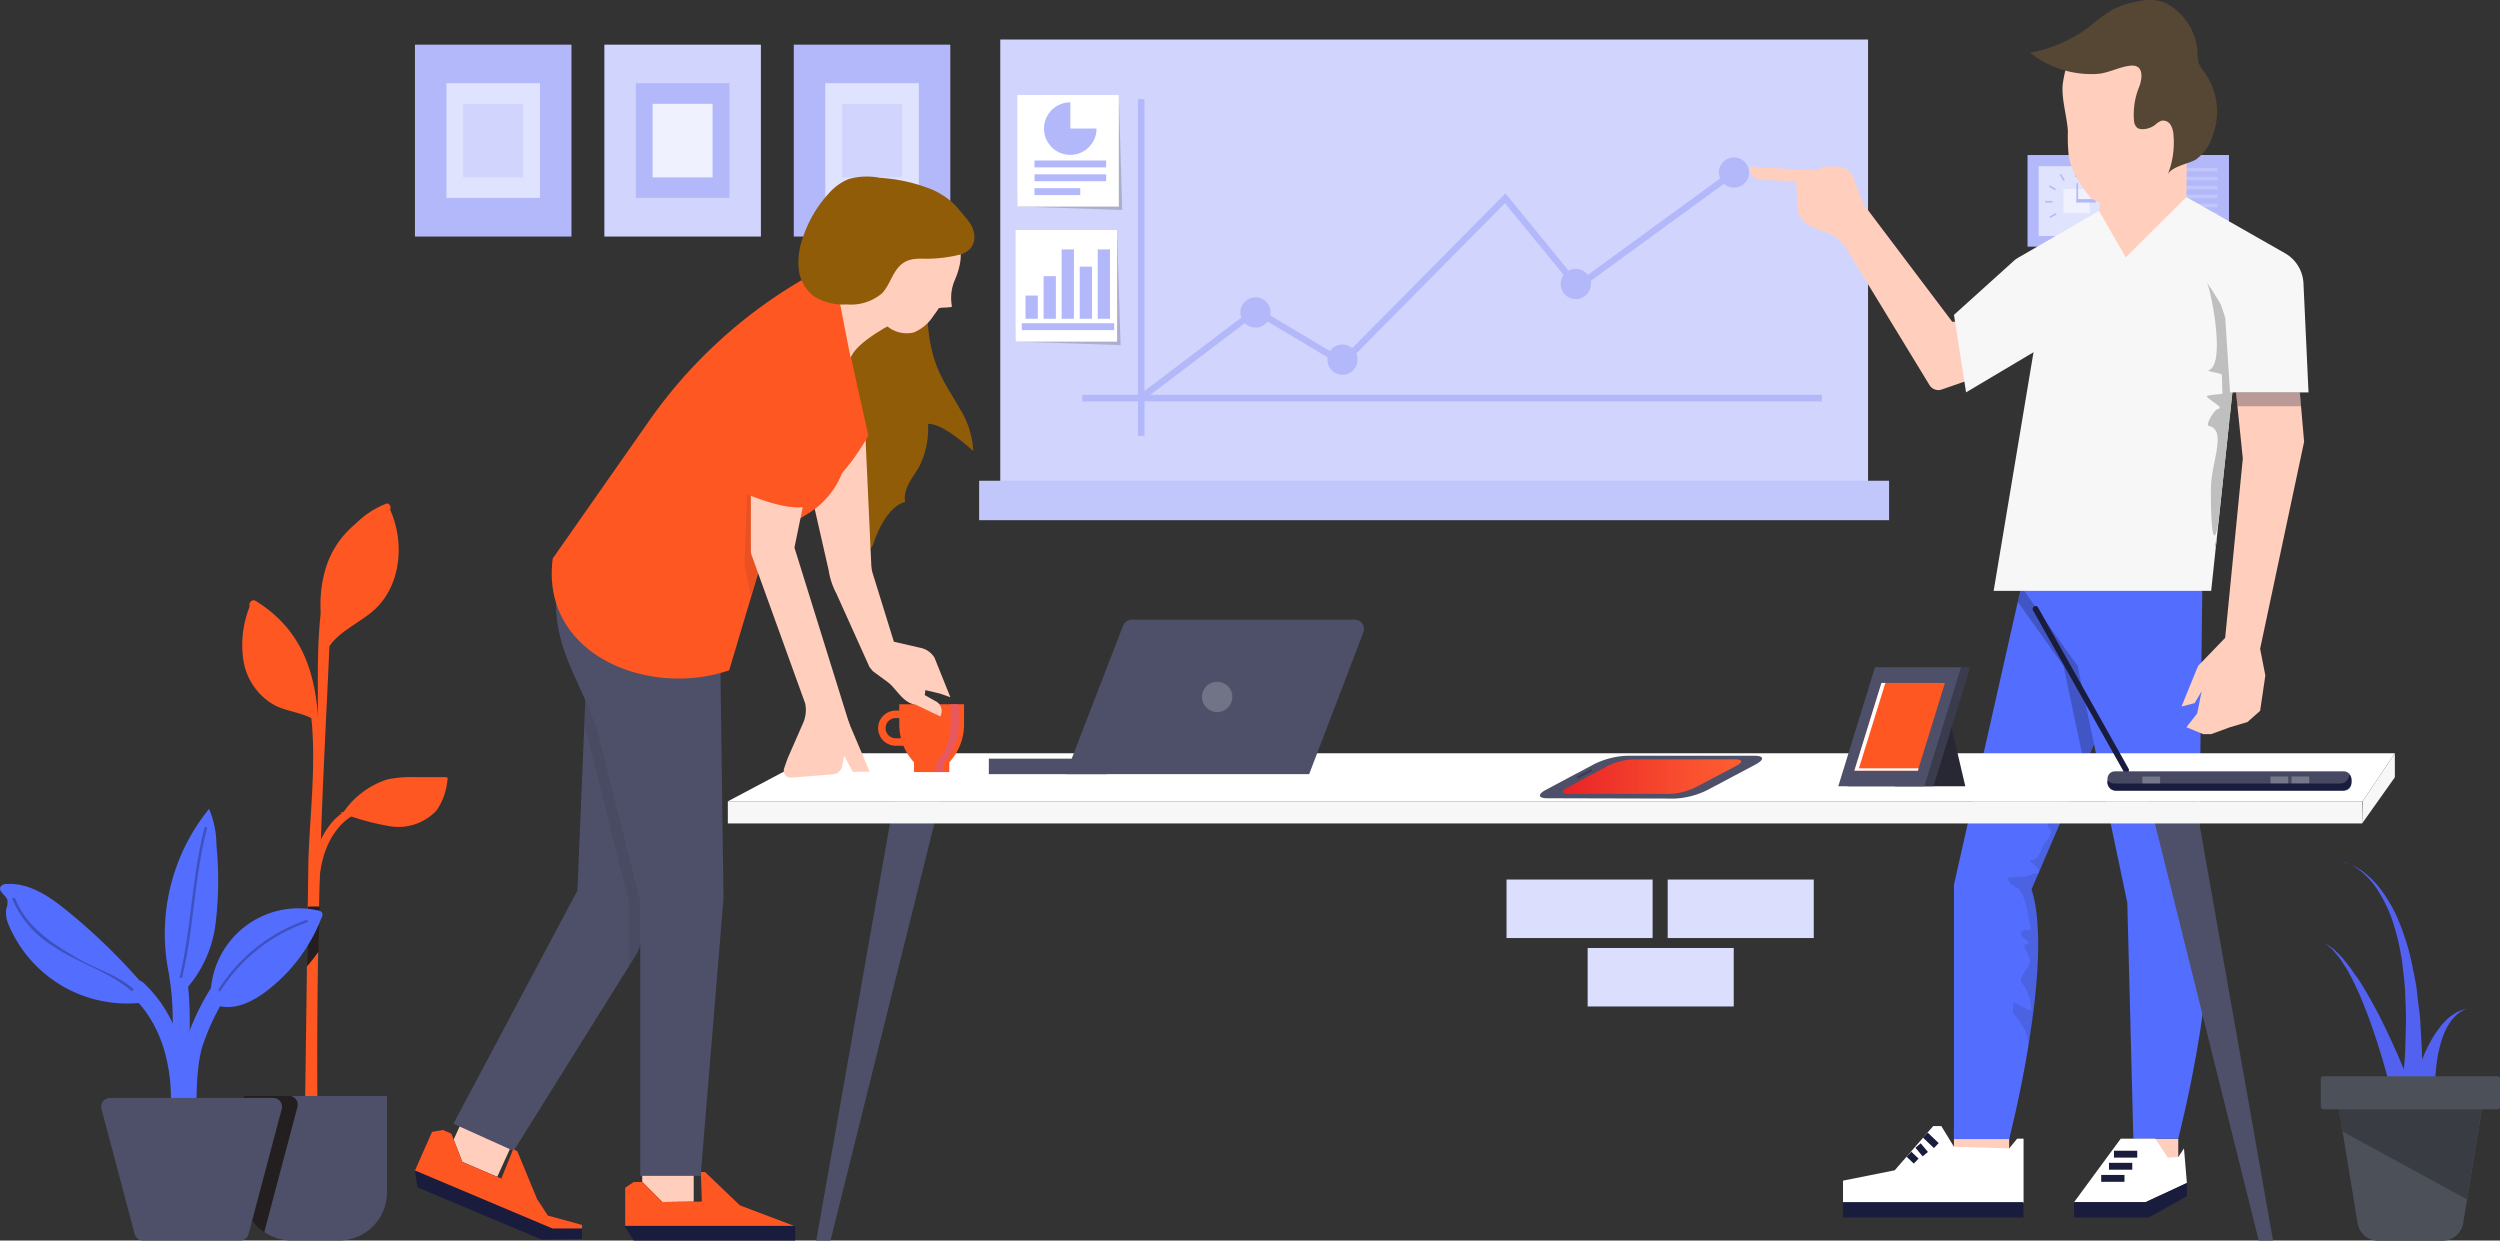 <svg xmlns="http://www.w3.org/2000/svg" xmlns:xlink="http://www.w3.org/1999/xlink" viewBox="0 0 301.72 149.72"><rect x="0" y="0" width="301.72" height="149.72" fill="#333333" stroke="none"/><defs><style>.cls-1{fill:#b2b8fa;}.cls-2{fill:#e0e3fd;}.cls-3{fill:#d1d4fc;}.cls-4{fill:#f0f1fe;}.cls-5{fill:#c1c6fb;}.cls-6{fill:#ffcebd;}.cls-7{fill:#536dfe;}.cls-8{fill:#fff;}.cls-10,.cls-9{fill:#191c3c;}.cls-10{opacity:0.3;}.cls-11{fill:#f7f7f7;}.cls-12{opacity:0.14;}.cls-13{fill:#bfbfbf;}.cls-14{fill:#ff5722;}.cls-15{fill:#4d5068;}.cls-16,.cls-25,.cls-26{fill:#231f20;}.cls-17{fill:#3e52bf;}.cls-18{fill:#717386;}.cls-19{fill:#e85860;}.cls-20{fill:#272834;}.cls-21{fill:#3a3c4e;}.cls-22{fill:#474963;}.cls-23{fill:#75778a;}.cls-24{fill:#915c07;}.cls-25{opacity:0.1;}.cls-26{opacity:0.21;}.cls-27{fill:url(#linear-gradient);}.cls-28{fill:#5361f0;}.cls-29{fill:#4c5159;}.cls-30{fill:#393d43;}.cls-31{fill:#dcdefd;}.cls-32{fill:#564735;}</style><linearGradient id="linear-gradient" x1="188.63" y1="93.73" x2="210.13" y2="93.73" gradientUnits="userSpaceOnUse"><stop offset="0" stop-color="#e92327"/><stop offset="0.09" stop-color="#eb2928"/><stop offset="0.69" stop-color="#f94f2f"/><stop offset="1" stop-color="#fe5e31"/></linearGradient></defs><title>octa_workAsset 11@</title><g id="Layer_2" data-name="Layer 2"><g id="Graphics"><g id="Layer_6" data-name="Layer 6"><rect class="cls-1" x="50.08" y="5.39" width="18.89" height="23.16"/><rect class="cls-2" x="53.88" y="10.04" width="11.29" height="13.84"/><rect class="cls-3" x="55.9" y="12.53" width="7.24" height="8.88"/><rect class="cls-1" x="95.8" y="5.39" width="18.89" height="23.16"/><rect class="cls-2" x="99.6" y="10.04" width="11.29" height="13.84"/><rect class="cls-3" x="101.63" y="12.53" width="7.24" height="8.88"/><rect class="cls-3" x="72.94" y="5.39" width="18.89" height="23.16"/><rect class="cls-1" x="76.74" y="10.04" width="11.29" height="13.84"/><rect class="cls-4" x="78.76" y="12.53" width="7.24" height="8.88"/><rect class="cls-5" x="244.57" y="33.86" width="3.63" height="2.32"/><rect class="cls-1" x="246.47" y="29.39" width="1.02" height="1.5"/><rect class="cls-1" x="266.41" y="29.39" width="1.02" height="1.5"/><rect class="cls-1" x="244.7" y="18.71" width="24.31" height="11.06"/><rect class="cls-2" x="246.04" y="20.06" width="9.18" height="8.42"/><rect class="cls-4" x="249.03" y="22.81" width="3.18" height="2.92"/><rect class="cls-1" x="250.44" y="20.49" width="0.19" height="0.88"/><rect class="cls-1" x="252.12" y="20.89" width="0.19" height="0.88" transform="translate(44.47 -123.27) rotate(30)"/><rect class="cls-1" x="253.38" y="22.09" width="0.19" height="0.88" transform="translate(146.5 -208.37) rotate(60.06)"/><rect class="cls-1" x="253.87" y="23.75" width="0.19" height="0.88" transform="translate(278.7 -229.73) rotate(90.12)"/><rect class="cls-1" x="253.47" y="25.43" width="0.19" height="0.88" transform="translate(403.27 -180.41) rotate(120.14)"/><rect class="cls-1" x="252.27" y="26.69" width="0.19" height="0.88" transform="translate(484.85 -74.75) rotate(150.2)"/><rect class="cls-1" x="250.61" y="27.18" width="0.19" height="0.88" transform="matrix(-1, 0, 0, -1, 501.29, 56.31)"/><rect class="cls-1" x="248.93" y="26.77" width="0.19" height="0.88" transform="matrix(-0.86, -0.5, 0.5, -0.86, 450.38, 176.22)"/><rect class="cls-1" x="247.67" y="25.57" width="0.19" height="0.88" transform="translate(347.99 254.09) rotate(-119.71)"/><rect class="cls-1" x="247.19" y="23.91" width="0.19" height="0.88" transform="translate(221.33 271.47) rotate(-89.63)"/><rect class="cls-1" x="247.6" y="22.22" width="0.19" height="0.88" transform="translate(102.84 224.86) rotate(-59.61)"/><rect class="cls-1" x="248.8" y="20.97" width="0.19" height="0.88" transform="translate(21.89 125.7) rotate(-29.59)"/><rect class="cls-1" x="250.62" y="24.03" width="2.32" height="0.41"/><rect class="cls-1" x="249.55" y="23.16" width="2.32" height="0.2" transform="translate(227.44 273.97) rotate(-90)"/><rect class="cls-5" x="256.64" y="20.25" width="10.97" height="0.43"/><rect class="cls-5" x="256.64" y="21.33" width="10.97" height="0.43"/><rect class="cls-5" x="256.64" y="22.42" width="10.97" height="0.43"/><rect class="cls-5" x="256.64" y="23.5" width="10.97" height="0.43"/><rect class="cls-5" x="256.64" y="24.59" width="10.97" height="0.43"/><rect class="cls-5" x="256.64" y="25.67" width="10.97" height="0.43"/><rect class="cls-5" x="256.64" y="26.75" width="10.97" height="0.43"/><rect class="cls-5" x="256.64" y="27.84" width="10.97" height="0.43"/><rect class="cls-3" x="120.72" y="4.77" width="104.73" height="56.44"/><rect class="cls-5" x="118.17" y="58.02" width="109.82" height="4.76"/><polygon class="cls-1" points="138.38 47.99 137.9 47.36 151.54 37.02 161.98 43.25 181.69 23.34 190.44 34.05 208.54 20.85 209 21.49 190.3 35.12 181.63 24.52 162.11 44.25 151.59 37.97 138.38 47.99"/><rect class="cls-1" x="137.34" y="11.96" width="0.79" height="40.65"/><rect class="cls-1" x="130.62" y="47.65" width="89.26" height="0.79"/><path class="cls-1" d="M211.09,20.78A1.82,1.82,0,1,1,209.27,19,1.83,1.83,0,0,1,211.09,20.78Z"/><path class="cls-1" d="M153.34,37.71a1.82,1.82,0,1,1-1.82-1.82A1.82,1.82,0,0,1,153.34,37.71Z"/><path class="cls-1" d="M163.84,43.4A1.82,1.82,0,1,1,162,41.58,1.83,1.83,0,0,1,163.84,43.4Z"/><path class="cls-1" d="M192,34.27a1.82,1.82,0,1,1-1.82-1.82A1.81,1.81,0,0,1,192,34.27Z"/><polygon class="cls-6" points="252.05 34.13 266.86 30.41 263.87 23.78 263.94 17.8 259.19 7.64 254.88 15.97 253.33 25.45 252.05 34.13"/><path class="cls-6" d="M236,38.83h-.39L224.87,24.6l-1.17-3.14a2.08,2.08,0,0,0-1.94-1.35H220l-.78.46-8.11-.46h0a1.6,1.6,0,0,0,1.54,1.61l4.13.15.12,3a2.78,2.78,0,0,0,1.74,2.48l2.77,1.13,1.1,1,10.36,17a1.25,1.25,0,0,0,1.47.53l3.88-1.35-1.67-6.82Z"/><rect class="cls-6" x="235.82" y="135.95" width="6.66" height="5.2" transform="translate(478.3 277.11) rotate(180)"/><path class="cls-7" d="M245.07,65.77l-9.25,41v30.7h6.66s5.52-21.3,2.71-30.15l11-25.54Z"/><polygon class="cls-8" points="244.22 137.42 244.22 145.2 222.43 145.2 222.43 142.49 228.67 141.24 233.32 135.9 234.29 135.9 235.82 138.4 242.48 138.6 243.45 137.42 244.22 137.42"/><rect class="cls-9" x="232.61" y="136.71" width="0.83" height="1.83" transform="translate(-27.4 211.24) rotate(-46.35)"/><rect class="cls-9" x="231.51" y="138.1" width="0.83" height="1.36" transform="translate(-34.99 181.26) rotate(-39.94)"/><polygon class="cls-9" points="230.97 140.43 231.55 139.83 230.68 139 230.1 139.6 230.97 140.43"/><rect class="cls-6" x="257.94" y="137.42" width="4.94" height="5.2" transform="translate(520.83 280.05) rotate(180)"/><polygon class="cls-10" points="244.33 69.04 247.5 69.24 256.22 81.73 251.59 92.45 249.04 80.37 243.52 72.62 244.33 69.04"/><path class="cls-7" d="M265.8,70.28l-.42,35.29c3.75,7.7-2.49,31.85-2.49,31.85h-5.42l-.73-28.48-6-28.57-8.23-11.55Z"/><polygon class="cls-8" points="250.32 145.08 258.96 145.08 263.93 142.77 263.58 138.6 262.89 139.64 261.64 139.71 260.11 137.42 255.95 137.42 250.32 145.08"/><polygon class="cls-9" points="263.93 142.77 263.93 144.36 259.35 146.93 250.32 146.93 250.32 145.08 258.96 145.08 263.93 142.77"/><rect class="cls-9" x="255.13" y="138.88" width="2.81" height="0.83"/><rect class="cls-9" x="254.53" y="140.34" width="2.81" height="0.83"/><rect class="cls-9" x="253.59" y="141.8" width="2.81" height="0.83"/><rect class="cls-9" x="222.43" y="145.08" width="21.79" height="1.85" transform="translate(466.64 292.01) rotate(180)"/><path class="cls-11" d="M253.33,25.45l-9.74,5.64a3.61,3.61,0,0,0-.51.36L235.82,38l1.46,9.35,18.37-10.92Z"/><polygon class="cls-11" points="270.68 35.57 266.86 71.31 240.61 71.31 247.58 29.58 253.33 25.45 256.55 31.06 263.87 23.78 270.68 35.57"/><g class="cls-12"><path class="cls-9" d="M244.44,117.13a2.24,2.24,0,0,0,.57-1.26c0-.25-.8-1.61-.72-1.71a.78.78,0,0,1,.59-.29c-.07-.31-.4-.47-.65-.66s-.44-.58-.2-.79.7-.15,1.05-.21a25.1,25.1,0,0,0-.46-2.54,5.18,5.18,0,0,0-.82-2.15c-.42-.56-1.16-.64-1.44-1.28a.28.28,0,0,1,0-.18c0-.15.22-.19.37-.2a14.55,14.55,0,0,0,1.87-.11c.35-.06,1.22-.57,1.37-.27s-.61,1.5-.74,1.79a25.74,25.74,0,0,1,.74,8.92c-.08,1.78-.24,3.55-.46,5.32a23.86,23.86,0,0,1-.74,4.94,4.41,4.41,0,0,0-.37-2.09,9.45,9.45,0,0,0-1.23-1.85,1.24,1.24,0,0,1-.21-.33,1.33,1.33,0,0,1,0-.34,5.09,5.09,0,0,1,.06-.87,20.62,20.62,0,0,0,2.13,1,5.66,5.66,0,0,0-.88-3c-.17-.2-.39-.41-.38-.68a.85.85,0,0,1,.09-.31A5.54,5.54,0,0,1,244.44,117.13Zm7-24.31c.24-.55-1.11-.06-1.18,0a2.69,2.69,0,0,0-.94,1.31,23,23,0,0,0-.55,2.49A6.72,6.72,0,0,1,247,99.75c.38,0,.61.48.51.86a2.65,2.65,0,0,1-.62,1c-.44.53-.62,1.51-1.09,1.94-.22.21-.57.21-.83.31.1.16,1.22,1.17,1.18,1.26S251.43,92.83,251.43,92.82Z"/></g><path class="cls-13" d="M267.56,64.76l-.14,1.32a.44.44,0,0,1-.09-.45A7,7,0,0,0,267.56,64.76Z"/><path class="cls-13" d="M267.68,49.37c.79-.2-.77-.85-1.34-1.51-.09-.21,1.72-.25,1.9-.37-.11-.79,0-1.51-.11-2.3-.41-.22-1.95-.39-1.55-.52,2-.66.36-9.26-.22-10.54a36.9,36.9,0,0,1,2.29,3.73,24.29,24.29,0,0,1,1.28,4.72l-.23,2.2-.29.06.26.23-.55,5.16c-.16,0,0,.48-.2.5.16.22,0,0,.12.22L267.75,63c-.89,5.1-1-3.29-.89-4.73.25-3,1.79-6.39-.28-6.87C266.11,51.33,267.24,49.42,267.68,49.37Z"/><polygon class="cls-6" points="277.56 47.36 278.08 53.31 272.77 78.3 273.4 81.52 272.77 85.79 271.24 87.14 269.13 87.77 266.86 88.6 265.9 88.6 263.87 87.77 265.18 86.1 265.7 83.45 264.86 84.86 263.28 85.27 265.28 80.37 268.55 76.98 270.68 55.34 269.86 47.36 277.56 47.36"/><polygon class="cls-10" points="277.71 49.03 270.03 49.03 269.86 47.36 277.56 47.36 277.71 49.03"/><path class="cls-11" d="M263.87,23.78l11.9,6.78A4.42,4.42,0,0,1,278,34.19l.61,13.17h-9.47l-.58-9Z"/><path class="cls-14" d="M30.39,73.46c10.1,6.26,7,20.89,6.82,31l-.45,33.45a.52.52,0,0,0,1,0l.54-40c.13-9.41,1.74-19.7-7.43-25.38-.57-.36-1.09.55-.52.9Z"/><path class="cls-14" d="M36,78.55a12.84,12.84,0,0,0-1.63-2.77,13.52,13.52,0,0,0-3.95-2.89l-.21.12a12.48,12.48,0,0,0-.82,6.77,7.52,7.52,0,0,0,3.88,5.4c1.52.73,3.32.83,4.74,1.74C38.42,84,37.25,81.18,36,78.55Z"/><path class="cls-14" d="M46.58,60.8c-10,4-7.87,19.21-8.28,27.79-.68,14.55-1,29.1-1,43.67a.52.52,0,0,0,1,0q-.1-18.16.63-36.33c.23-5.47.51-10.94.76-16.4.3-6.35,0-14.91,7.09-17.72.62-.25.35-1.26-.28-1Z"/><path class="cls-14" d="M39.71,78.31a.88.88,0,0,0-.05-.15,4.66,4.66,0,0,0-.4.77Z"/><path class="cls-14" d="M47.16,61.69a.71.71,0,0,0-.27-.36.67.67,0,0,0-.5,0,11,11,0,0,0-7,7,15.16,15.16,0,0,0,.23,9.86c1.25-2,3.79-3,5.56-4.59C48.37,70.67,48.85,65.62,47.16,61.69Z"/><path class="cls-15" d="M29.4,132.27H46.7a0,0,0,0,1,0,0V143.9a5.82,5.82,0,0,1-5.82,5.82H35.22a5.82,5.82,0,0,1-5.82-5.82V132.27A0,0,0,0,1,29.4,132.27Z"/><path class="cls-14" d="M38.5,111.55c-.15-4-.34-8.8,2.66-12,2.34-2.46,8.33-4.16,11.69-4.25a.52.52,0,0,0,0-1c-2.56.06-5.24,1.08-7.65,1.9a11.08,11.08,0,0,0-4.78,2.66c-3.22,3.37-3.13,8.37-3,12.7,0,.67,1.07.68,1,0Z"/><path class="cls-14" d="M54,93.87a.34.34,0,0,0-.26-.08l-3.78,0a13.65,13.65,0,0,0-3.26.29A10.17,10.17,0,0,0,41.47,98l-.39.06a30.52,30.52,0,0,0,6,1.66,6.31,6.31,0,0,0,5.62-1.92A7.74,7.74,0,0,0,54,94.14.31.31,0,0,0,54,93.87Z"/><path class="cls-16" d="M34.89,132.25H29.4v11.83a5.53,5.53,0,0,0,2.5,4.64s0,0,0-.05l4-15.08A1.07,1.07,0,0,0,34.89,132.25Z"/><path class="cls-16" d="M37.14,109.43l-.09,7.2a20.82,20.82,0,0,0,1.42-1.83c0-1.8.07-3.59.11-5.39A11.53,11.53,0,0,0,37.14,109.43Z"/><path class="cls-7" d="M26.12,102a11.21,11.21,0,0,0-.89-4.38,23.9,23.9,0,0,0-4.61,20.92l1.4,1.3a14.52,14.52,0,0,0,4-8.39A43.26,43.26,0,0,0,26.12,102Z"/><path class="cls-7" d="M38.82,110.08a.68.68,0,0,0-.4-.19,10.62,10.62,0,0,0-13,10.37l.94,1.13c2,.54,4.05-.47,5.7-1.7a20.19,20.19,0,0,0,6.71-8.85C38.92,110.59,39,110.28,38.82,110.08Z"/><path class="cls-7" d="M8.07,109.9c-2.1-1.71-4.55-3.38-7.26-3.21a.84.84,0,0,0-.75.33c-.3.57.65,1,.83,1.6a2.15,2.15,0,0,1-.14,1.08,3.59,3.59,0,0,0,.33,2A15.51,15.51,0,0,0,17.19,121l.83-1.29A72.64,72.64,0,0,0,8.07,109.9Z"/><path class="cls-7" d="M15.84,120.1c4.72,4.49,5.33,11.14,4.51,17.29-.17,1.33,1.93,1.32,2.11,0,.88-6.7,0-13.93-5.14-18.78-1-.93-2.47.55-1.48,1.49Z"/><path class="cls-7" d="M20.45,118c1,5.9-.27,11.87.36,17.8.14,1.33,2.24,1.35,2.1,0-.65-6.13.6-12.25-.43-18.36-.23-1.33-2.25-.77-2,.56Z"/><path class="cls-7" d="M26.61,117.55A29.64,29.64,0,0,0,22.32,126c-.88,3.31-.63,7-.79,10.44-.06,1.35,2,1.35,2.11,0,.14-3.21-.09-6.76.7-9.88a27.61,27.61,0,0,1,4.09-8c.75-1.13-1.07-2.18-1.82-1.06Z"/><path class="cls-15" d="M29,149.72H17.25a1.05,1.05,0,0,1-1-.79l-4-15.08a1.06,1.06,0,0,1,1-1.34H33a1.06,1.06,0,0,1,1,1.34l-4,15.08A1.06,1.06,0,0,1,29,149.72Z"/><path class="cls-17" d="M24.7,99.85c-1.56,5.89-1.58,12-3,18-.05.19.25.27.29.08,1.43-5.91,1.44-12.06,3-17.95a.15.15,0,0,0-.29-.08Z"/><path class="cls-17" d="M26.63,119.57a20.1,20.1,0,0,1,10.42-8.24c.18-.06.1-.36-.08-.29a20.37,20.37,0,0,0-10.6,8.38c-.11.17.16.32.26.15Z"/><path class="cls-17" d="M1.51,108.57a12.2,12.2,0,0,0,4.69,5.49c3,2.1,6.85,3.13,9.6,5.49.17.15.43-.1.25-.25-1.91-1.64-4.34-2.32-6.51-3.55-3.11-1.78-6.31-3.82-7.69-7.28-.08-.21-.43-.12-.34.1Z"/><polygon class="cls-15" points="108.44 93.54 98.51 149.72 100.23 149.72 114.32 93.14 108.44 93.54"/><polygon class="cls-15" points="264.4 93.54 274.33 149.72 272.6 149.72 258.52 93.14 264.4 93.54"/><rect class="cls-11" x="87.84" y="96.71" width="197.24" height="2.67"/><polygon class="cls-8" points="87.84 96.71 98.78 90.91 289.03 90.91 285.13 96.71 87.84 96.71"/><polygon class="cls-11" points="285.08 99.38 289.03 93.81 289.03 90.91 285.13 96.71 285.08 99.38"/><rect class="cls-15" x="119.34" y="91.56" width="14.27" height="1.87"/><path class="cls-15" d="M158,93.43H128.62l6.92-17.92a1.13,1.13,0,0,1,1-.72h27a1.12,1.12,0,0,1,1,1.52Z"/><path class="cls-18" d="M148.73,84.11a1.83,1.83,0,1,1-1.83-1.83A1.83,1.83,0,0,1,148.73,84.11Z"/><path class="cls-14" d="M109.38,90H108.1a2.12,2.12,0,0,1,0-4.24h.82v.9h-.82a1.22,1.22,0,1,0,0,2.44h1.28Z"/><path class="cls-14" d="M116.35,85h-7.82v2.38A6.77,6.77,0,0,0,110.31,92h0v1.18h4.26V92h0a6.77,6.77,0,0,0,1.78-4.56Z"/><path class="cls-19" d="M114.74,85v2.38A6.72,6.72,0,0,1,113,92h0v1.18h.92V92h0a6.72,6.72,0,0,0,1.78-4.56V85Z"/><polygon class="cls-20" points="235.38 94.89 237.19 94.89 235.38 87.18 228.71 94.89 235.38 94.89"/><polygon class="cls-21" points="233.35 94.89 222.97 94.89 227.4 80.53 237.78 80.53 233.35 94.89"/><polygon class="cls-15" points="232.24 94.89 221.86 94.89 226.29 80.53 236.67 80.53 232.24 94.89"/><polygon class="cls-14" points="231.46 93.01 223.8 93.01 227.07 82.42 234.73 82.42 231.46 93.01"/><polygon class="cls-8" points="224.35 92.73 227.54 82.42 227.07 82.42 223.8 93.01 231.46 93.01 231.55 92.73 224.35 92.73"/><path class="cls-9" d="M256.77,93.25h0a.33.33,0,0,1-.47-.13L245.36,73.66a.35.35,0,0,1,.14-.47h0a.33.33,0,0,1,.47.13L256.9,92.78A.35.35,0,0,1,256.77,93.25Z"/><rect class="cls-22" x="254.35" y="93.09" width="29.44" height="2.33" rx="0.89"/><path class="cls-9" d="M283.79,94.17a1.06,1.06,0,0,0-.27-.69,1.08,1.08,0,0,1-1.08,1.08H255.17a1.08,1.08,0,0,1-.82-.39h0v.16a1.07,1.07,0,0,0,1.08,1.08H282.7a1.08,1.08,0,0,0,1.09-1.08Z"/><rect class="cls-23" x="274.02" y="93.71" width="2.14" height="0.82"/><rect class="cls-23" x="276.56" y="93.71" width="2.14" height="0.82"/><rect class="cls-23" x="258.56" y="93.72" width="2.14" height="0.82"/><rect class="cls-6" x="54.72" y="134.87" width="6.65" height="6.87" transform="translate(53.65 288.23) rotate(-155.55)"/><polygon class="cls-15" points="83.18 99.58 76.9 115.02 61.99 138.9 54.72 135.62 69.69 107.47 71.11 73.15 83.18 99.58"/><polygon class="cls-9" points="61.93 138.69 62.43 138.92 64.81 144.68 66.12 146.7 70.25 147.83 70.24 149.52 65.38 149.61 50.39 143.3 50.08 141.27 52.14 136.6 53.45 136.37 54.47 136.81 55.79 140.23 60.5 142.24 61.93 138.69"/><polygon class="cls-14" points="50.08 141.26 52.14 136.6 53.45 136.37 54.47 136.81 55.79 140.23 60.5 142.24 61.93 138.69 62.43 138.92 64.81 144.68 66.12 146.7 70.25 147.83 70.25 148.26 66.67 148.26 50.08 141.26"/><rect class="cls-6" x="77.52" y="139.17" width="6.21" height="6.41" transform="translate(161.24 284.76) rotate(180)"/><polygon class="cls-9" points="84.58 141.45 85.1 141.45 89.3 145.47 95.96 148 95.96 149.72 76.48 149.72 75.45 148.11 75.45 143.34 76.48 142.65 77.52 142.65 79.93 145.07 84.7 145.01 84.58 141.45"/><polygon class="cls-14" points="77.52 142.65 79.93 145.07 84.7 145.01 84.58 141.45 85.1 141.45 89.3 145.47 95.85 147.95 75.45 147.95 75.45 143.34 76.48 142.65 77.52 142.65"/><path class="cls-24" d="M115.87,49.38c-.86-1.55-1.88-3-2.59-4.65C111.69,41.08,111.81,37,112,33l-.54-1.5a11.06,11.06,0,0,0-5.18,0,5.27,5.27,0,0,0-1.93.57,5.24,5.24,0,0,0-1.59,1.81,16.26,16.26,0,0,0-1.54,2.8c-1,2.53,0,5-.35,7.54a76.57,76.57,0,0,1-1.89,8.13,22.6,22.6,0,0,0-.66,3.73,11.56,11.56,0,0,0,2.29,7.51,29.07,29.07,0,0,0,2.52,2.57,1.39,1.39,0,0,0,2.29-.58c.75-2.29,2.15-4.58,3.81-5-.24-1.63.88-2.86,1.66-4.17A10.15,10.15,0,0,0,112,51.15c1.72,0,4.2,2.19,5.46,3.27A10.52,10.52,0,0,0,115.87,49.38Z"/><path class="cls-25" d="M70.51,87.58c.07.2.15.39.21.59l5.18,20.67v7.78l1-1.6,6.28-15.45L71.11,73.15Z"/><path class="cls-15" d="M69.16,67.4l-2.07,5.26c0,6.12,3.06,9.7,5,15.51l5.18,20.67v33.07h7.29l2.76-33.51-.45-33.5Z"/><path class="cls-6" d="M111.15,78.2a2.57,2.57,0,0,1,1.63,1.17l1.92,4.78-1.24-.44-1.78-.42-.07.6,1.37.77a1.31,1.31,0,0,1,.6,1.56l-.08.25-3-1.43c-1.47-.18-2.24-1.78-3.22-2.61L105.34,81l-.4-.49-4-8.88a8.88,8.88,0,0,1-.93-2.8l-2.15-9.45,6.59-6.62.71,15.54a6,6,0,0,0,.11.72l2.61,8.43"/><path class="cls-14" d="M101.68,38.49,93.89,48,98.1,59.13c2.63.69,6.7-6.54,6.7-6.54Z"/><path class="cls-6" d="M108.17,38.82s-4.84,2.36-5.51,4.39l-2.14-7.65,6.75-4.62Z"/><path class="cls-14" d="M96.75,33.81l0,0A58.63,58.63,0,0,0,78.37,50.75L66.71,67.4C65.19,79,78.24,84.24,88,80.9l3.92-13.11a7.93,7.93,0,0,1,3.44-4.49L97.5,62a10.08,10.08,0,0,0,3.87-4.31A21.49,21.49,0,0,0,103,45.32l-.34-2.11-2.14-11Z"/><path class="cls-25" d="M94,44.68c-2.32.1-3.42,1.85-3.42,4.17l-.72,18.67a3.68,3.68,0,0,0,0,.58l.75,3.81,1.23-4.12a7.93,7.93,0,0,1,3.44-4.49l.43-.27,2.73-13.36A4.33,4.33,0,0,0,94,44.68Z"/><path class="cls-6" d="M90.62,46.89V66.3a3.08,3.08,0,0,0,.06.61l6.5,18a3.91,3.91,0,0,1-.25,2.34l-1.87,4.27-.42,1.19a.86.86,0,0,0,.89,1.14l5-.4a1.21,1.21,0,0,0,1.11-1l.93-4.87L95.88,66.09l3.8-18.52A4.56,4.56,0,0,0,95,42.33h0A4.56,4.56,0,0,0,90.62,46.89Z"/><path class="cls-14" d="M95,41.88c-2.44.11-4.39,1.12-4.39,3.56L89.42,59.32s7.83,3.69,9.26.84l1.84-13.62C101,43.7,97.84,41.75,95,41.88Z"/><polygon class="cls-6" points="101.93 85.99 104.96 93.13 102.91 93.15 100.81 89.18 101.93 85.99"/><path class="cls-6" d="M106.58,28.89c1.94-1.57,6.9-2.48,8.74-.14,1,1.34.69,3.24-.09,5.06a5.41,5.41,0,0,0-.34,3.16c0,.21-1.5.09-1.61.26-.36.56-.35.5-.63.89a5.17,5.17,0,0,1-2.36,2,3.71,3.71,0,0,1-3.73-1.26,9,9,0,0,1-1.75-3.73,8,8,0,0,1-.34-1.67A5.58,5.58,0,0,1,106.58,28.89Z"/><path class="cls-24" d="M109,31.75c-1.25.84-1.52,2.58-2.56,3.66a5.82,5.82,0,0,1-4.25,1.33,6.63,6.63,0,0,1-4-1,4.81,4.81,0,0,1-1.8-3.35,8.72,8.72,0,0,1,.55-3.84A14.58,14.58,0,0,1,100,23.37a6.4,6.4,0,0,1,2.45-1.77,8.09,8.09,0,0,1,3.73-.14,20,20,0,0,1,6.38,1.45,9.2,9.2,0,0,1,2.75,1.88l1.19,1.41a8.11,8.11,0,0,1,.51.65,3.15,3.15,0,0,1,.59,1.67,2.16,2.16,0,0,1-.62,1.62,2.89,2.89,0,0,1-1.21.61,16.86,16.86,0,0,1-3.25.46C111.35,31.29,110.08,31,109,31.75Z"/><polygon class="cls-26" points="135.44 25.34 122.78 24.92 123.19 11.87 135.03 11.46 135.44 25.34"/><rect class="cls-8" x="122.78" y="11.46" width="12.25" height="13.47"/><path class="cls-1" d="M129.18,12.35a3.17,3.17,0,1,0,3.16,3.16h-3.16Z"/><rect class="cls-1" x="124.85" y="19.37" width="8.65" height="0.83"/><rect class="cls-1" x="124.85" y="21.04" width="8.65" height="0.83"/><rect class="cls-1" x="124.85" y="22.71" width="5.52" height="0.83"/><polygon class="cls-26" points="135.24 41.65 122.57 41.23 122.98 28.18 134.82 27.76 135.24 41.65"/><rect class="cls-8" x="122.57" y="27.76" width="12.25" height="13.47"/><rect class="cls-1" x="123.32" y="39.01" width="11.15" height="0.83"/><rect class="cls-1" x="123.77" y="35.67" width="1.48" height="2.8"/><rect class="cls-1" x="125.95" y="33.33" width="1.48" height="5.14"/><rect class="cls-1" x="128.13" y="30.1" width="1.48" height="8.37"/><rect class="cls-1" x="130.31" y="32.18" width="1.48" height="6.29"/><rect class="cls-1" x="132.48" y="30.1" width="1.48" height="8.37"/><path class="cls-15" d="M186.77,96.34c-1.13,0-1.24-.44-.24-1l5.89-3.13a9.91,9.91,0,0,1,3.89-1h15.43c1.13,0,1.24.43.24,1L206,95.38a9.86,9.86,0,0,1-3.88,1Z"/><path class="cls-27" d="M189.36,95.81c-.9,0-1-.34-.19-.76l4.91-2.64a7.86,7.86,0,0,1,3.08-.77h12.23c.9,0,1,.35.19.77l-5,2.64a7.85,7.85,0,0,1-3.08.76Z"/><path class="cls-21" d="M190.44,93.94a.15.15,0,0,1-.12-.07.15.15,0,0,1,.06-.18l1.54-.81a.13.13,0,1,1,.12.22l-1.54.82Z"/><path class="cls-28" d="M282.58,104l.5.11.57.2.72.35.82.52c.27.21.54.46.84.72a11,11,0,0,1,1.65,1.93,18.35,18.35,0,0,1,1.47,2.52,28.1,28.1,0,0,1,1.13,2.94,27.63,27.63,0,0,1,.85,3.22c.21,1.11.49,2.24.59,3.37s.32,2.26.38,3.38.12,2.22.18,3.28,0,2.09,0,3.07,0,1.9,0,2.75L292,138l-2.92-.22.75-5.56c.08-.84.15-1.75.24-2.71s.2-2,.22-3,.06-2.13.08-3.23-.06-2.21-.09-3.33-.19-2.23-.31-3.33a27.42,27.42,0,0,0-1.45-6.12,16,16,0,0,0-1.23-2.52,10.26,10.26,0,0,0-1.45-2c-.27-.26-.51-.52-.77-.74l-.75-.55-.68-.38-.55-.23Z"/><path class="cls-28" d="M289.31,134.73s-.29-1.36-.82-3.42-1.3-4.77-2.24-7.45c-.47-1.35-1-2.68-1.52-3.91-.29-.61-.55-1.21-.84-1.77s-.55-1.08-.86-1.54-.55-.9-.86-1.25-.54-.67-.79-.91l-.84-.69.94.63c.28.22.56.52.91.85a14.74,14.74,0,0,1,1,1.2c.38.44.69,1,1.08,1.49s.7,1.12,1.08,1.71c.7,1.21,1.41,2.51,2.06,3.83a111.49,111.49,0,0,1,4.53,10.72Z"/><path class="cls-28" d="M290.32,135.61s.13-1,.44-2.43a33.15,33.15,0,0,1,1.52-5.21,18.4,18.4,0,0,1,1.29-2.68,12.58,12.58,0,0,1,.79-1.17,6.82,6.82,0,0,1,.87-1,4.19,4.19,0,0,1,.9-.71,3.17,3.17,0,0,1,.8-.43l.78-.26-.69.36a2.9,2.9,0,0,0-.65.52,3,3,0,0,0-.66.78,5.14,5.14,0,0,0-.58,1,9.06,9.06,0,0,0-.46,1.18,16.21,16.21,0,0,0-.58,2.67,32,32,0,0,0-.23,5.08c.05,1.41.16,2.29.16,2.29Z"/><path class="cls-29" d="M282.24,133.61l2.29,14a2.56,2.56,0,0,0,2.52,2.14h7.71a2.56,2.56,0,0,0,2.52-2.14l2.29-14Z"/><polygon class="cls-30" points="282.24 133.61 299.57 133.61 297.74 144.76 282.73 136.57 282.24 133.61"/><rect class="cls-29" x="280.09" y="129.89" width="21.64" height="3.99" rx="0.31"/><rect class="cls-31" x="201.27" y="106.15" width="17.63" height="7.06"/><rect class="cls-31" x="191.61" y="114.41" width="17.63" height="7.06"/><rect class="cls-31" x="181.82" y="106.15" width="17.63" height="7.06"/><path class="cls-6" d="M248.93,10.32a14.35,14.35,0,0,1,1.5-4.87l.29.14a6.93,6.93,0,0,1,6.54-1.51,9.3,9.3,0,0,1,5.36,4.26,11.14,11.14,0,0,1,.83,9.6,10.86,10.86,0,0,1-7.13,6.47,4.36,4.36,0,0,1-3.82-.4,5.31,5.31,0,0,1-1-1.23,10.31,10.31,0,0,1-1.8-3.69,22.25,22.25,0,0,1-.13-3.27C249.45,14,248.83,12.17,248.93,10.32Z"/><path class="cls-32" d="M252.2,3.2A22.6,22.6,0,0,1,255,1.14a10.84,10.84,0,0,1,2.57-.88c2.24-.51,3.74-.37,5.45,1.3a7.13,7.13,0,0,1,2.2,4.8,5,5,0,0,0,.12,1.22,4.7,4.7,0,0,0,.76,1.22,8.16,8.16,0,0,1,.95,7.54A5.49,5.49,0,0,1,265,19.27c-.84.48-3,.84-3.4,1.84a10.34,10.34,0,0,0,.71-4.83,2.58,2.58,0,0,0-.35-1.22,1.06,1.06,0,0,0-1.09-.49,2.2,2.2,0,0,0-.76.49,2.58,2.58,0,0,1-1.53.53,1.12,1.12,0,0,1-.62-.15,1.23,1.23,0,0,1-.4-.75,8.83,8.83,0,0,1,.65-4.3c.38-1.11.46-2.56-1-2.47-1.33.09-2.68.9-4.1,1A11.9,11.9,0,0,1,245,6.36,16.87,16.87,0,0,0,252.2,3.2Z"/></g></g></g></svg>